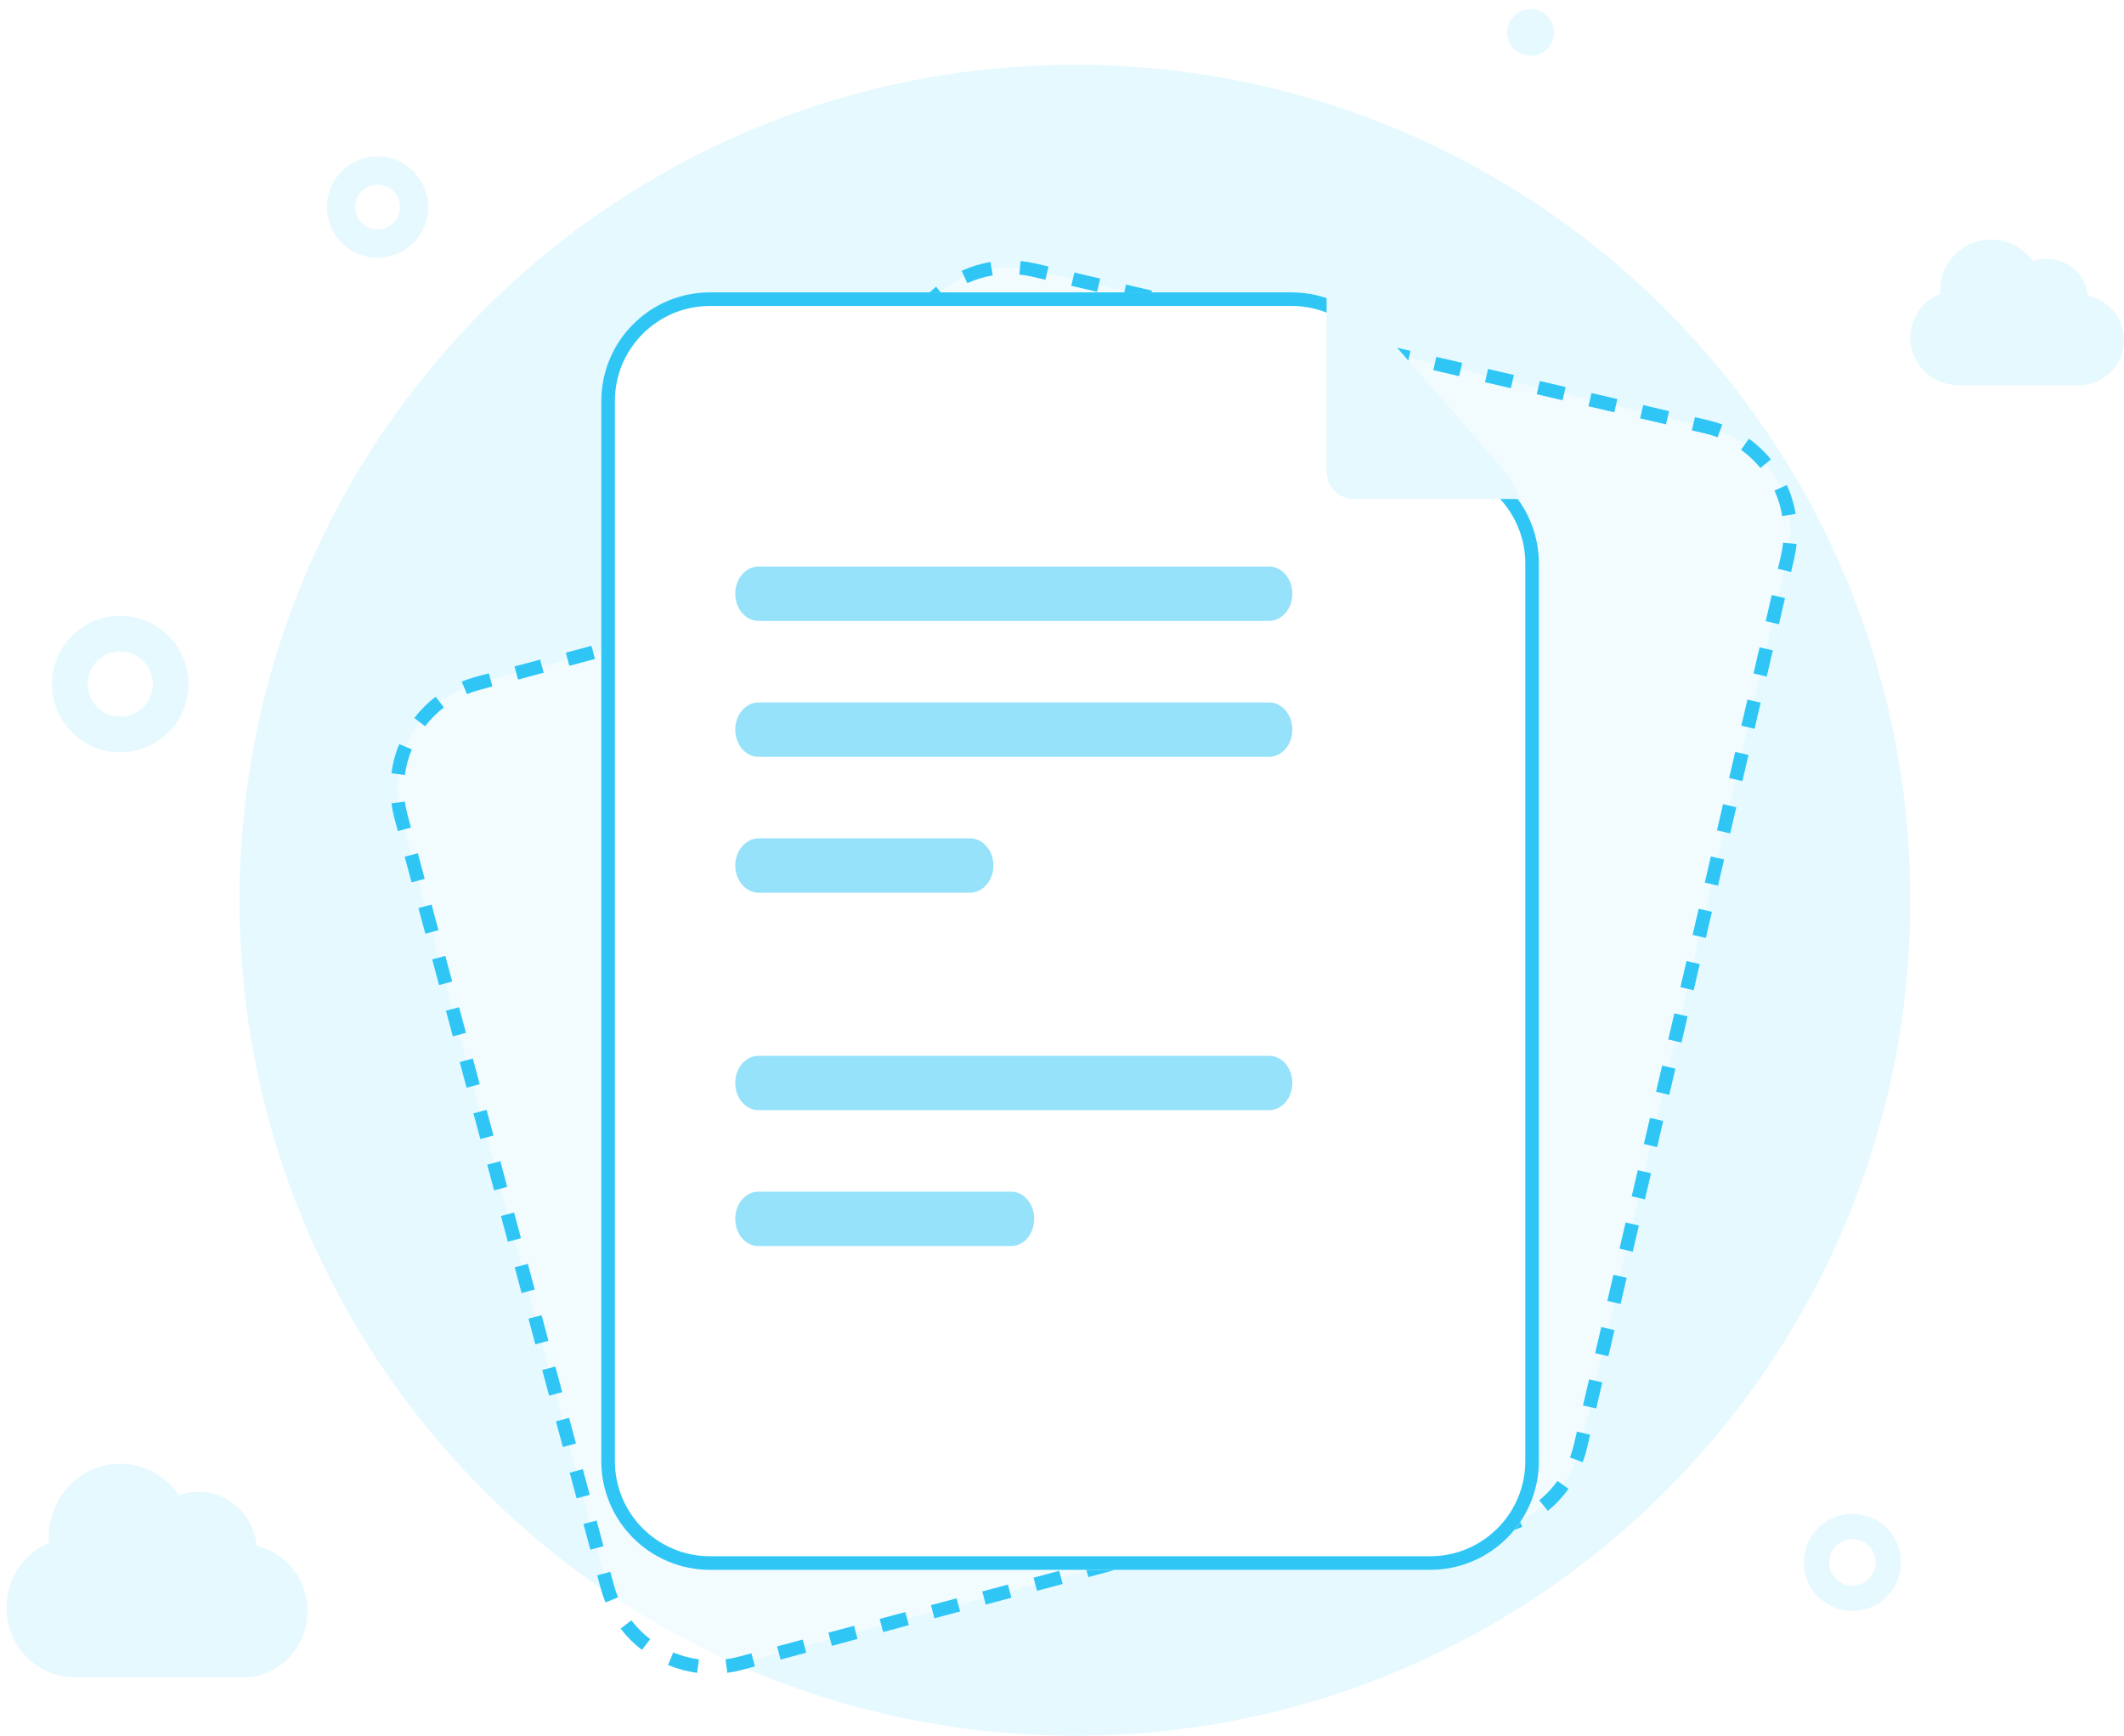 <svg width="164" height="134" viewBox="0 0 164 134" fill="none" xmlns="http://www.w3.org/2000/svg">
	<path fill-rule="evenodd" clip-rule="evenodd" d="M118.182 4.311C119.179 4.311 119.986 3.503 119.986 2.507C119.986 1.51 119.179 0.702 118.182 0.702C117.186 0.702 116.378 1.51 116.378 2.507C116.378 3.503 117.186 4.311 118.182 4.311ZM29.153 19.897C31.313 19.897 33.064 18.146 33.064 15.986C33.064 13.826 31.313 12.075 29.153 12.075C26.993 12.075 25.242 13.826 25.242 15.986C25.242 18.146 26.993 19.897 29.153 19.897ZM29.153 17.716C30.108 17.716 30.883 16.942 30.883 15.986C30.883 15.03 30.108 14.255 29.153 14.255C28.197 14.255 27.422 15.03 27.422 15.986C27.422 16.942 28.197 17.716 29.153 17.716ZM9.283 58.08C12.193 58.08 14.551 55.721 14.551 52.812C14.551 49.903 12.193 47.544 9.283 47.544C6.374 47.544 4.015 49.903 4.015 52.812C4.015 55.721 6.374 58.08 9.283 58.08ZM9.283 55.331C10.674 55.331 11.802 54.203 11.802 52.812C11.802 51.421 10.674 50.293 9.283 50.293C7.892 50.293 6.765 51.421 6.765 52.812C6.765 54.203 7.892 55.331 9.283 55.331ZM143.03 124.366C145.101 124.366 146.78 122.687 146.78 120.616C146.78 118.544 145.101 116.865 143.03 116.865C140.958 116.865 139.279 118.544 139.279 120.616C139.279 122.687 140.958 124.366 143.03 124.366ZM143.03 122.415C144.023 122.415 144.829 121.609 144.829 120.616C144.829 119.622 144.023 118.817 143.03 118.817C142.037 118.817 141.231 119.622 141.231 120.616C141.231 121.609 142.037 122.415 143.03 122.415ZM83 134C118.622 134 147.5 105.122 147.5 69.5C147.5 33.877 118.622 5 83 5C47.378 5 18.5 33.877 18.5 69.5C18.5 105.122 47.378 134 83 134ZM18.469 129.491H5.93C5.823 129.491 5.716 129.487 5.611 129.479C2.777 129.413 0.5 127.031 0.5 124.103C0.501 122.676 1.053 121.308 2.036 120.299C2.539 119.782 3.135 119.382 3.783 119.114C3.772 118.969 3.766 118.822 3.766 118.674C3.767 117.168 4.35 115.724 5.387 114.66C6.424 113.596 7.829 112.999 9.294 113C11.171 113.002 12.829 113.967 13.824 115.439C14.297 115.267 14.806 115.173 15.337 115.173C17.68 115.176 19.604 117.012 19.827 119.359C22.072 119.862 23.752 121.917 23.75 124.375C23.748 127.207 21.513 129.501 18.757 129.5C18.66 129.5 18.564 129.497 18.469 129.491ZM151.354 29.744H160.252C160.32 29.748 160.388 29.75 160.457 29.75C162.412 29.751 163.998 28.186 164 26.256C164.001 24.58 162.809 23.179 161.216 22.836C161.058 21.235 159.692 19.984 158.029 19.982C157.653 19.982 157.292 20.045 156.956 20.163C156.249 19.159 155.073 18.501 153.741 18.5C152.701 18.499 151.704 18.906 150.968 19.632C150.232 20.358 149.819 21.342 149.818 22.369C149.818 22.47 149.822 22.57 149.83 22.669C149.37 22.851 148.947 23.124 148.59 23.477C147.893 24.164 147.501 25.097 147.5 26.07C147.5 28.067 149.116 29.691 151.127 29.736C151.202 29.741 151.278 29.744 151.354 29.744Z" fill="#E5F9FF"/>
	<path d="M30.959 63.033C29.759 58.555 32.416 53.953 36.894 52.753L88.379 38.958C92.856 37.758 97.459 40.415 98.658 44.893L114.585 104.333C115.785 108.811 113.128 113.413 108.65 114.613L57.166 128.408C52.688 129.608 48.086 126.951 46.886 122.473L30.959 63.033Z" fill="white" fill-opacity="0.5"/>
	<path d="M69.761 27.124C70.813 22.609 75.325 19.802 79.84 20.854L131.75 32.948C136.265 34 139.072 38.513 138.02 43.027L122.032 111.65C120.98 116.164 116.468 118.972 111.953 117.92L60.042 105.825C55.528 104.773 52.721 100.261 53.773 95.746L69.761 27.124Z" fill="white" fill-opacity="0.5"/>
	<path fill-rule="evenodd" clip-rule="evenodd" d="M79.721 21.365C79.381 21.286 79.041 21.23 78.704 21.196L78.808 20.152C79.191 20.191 79.575 20.254 79.959 20.343L80.957 20.576L80.719 21.598L79.721 21.365ZM84.712 22.528L82.716 22.063L82.954 21.041L84.95 21.506L84.712 22.528ZM88.705 23.458L86.709 22.993L86.947 21.971L88.943 22.436L88.705 23.458ZM92.698 24.389L90.702 23.923L90.94 22.902L92.936 23.367L92.698 24.389ZM96.691 25.319L94.695 24.854L94.933 23.832L96.93 24.297L96.691 25.319ZM100.685 26.249L98.688 25.784L98.926 24.762L100.923 25.227L100.685 26.249ZM104.678 27.18L102.681 26.714L102.919 25.693L104.916 26.158L104.678 27.18ZM108.671 28.11L106.674 27.645L106.912 26.623L108.909 27.088L108.671 28.11ZM112.664 29.04L110.667 28.575L110.905 27.553L112.902 28.018L112.664 29.04ZM116.657 29.971L114.66 29.505L114.898 28.484L116.895 28.949L116.657 29.971ZM120.65 30.901L118.654 30.436L118.892 29.414L120.888 29.879L120.65 30.901ZM124.643 31.831L122.647 31.366L122.885 30.344L124.881 30.809L124.643 31.831ZM128.636 32.762L126.64 32.296L126.878 31.275L128.874 31.74L128.636 32.762ZM131.631 33.459L130.633 33.227L130.871 32.205L131.869 32.438C132.253 32.527 132.626 32.64 132.986 32.775L132.618 33.758C132.3 33.639 131.971 33.538 131.631 33.459ZM76.652 21.263C75.969 21.376 75.309 21.579 74.687 21.861L74.253 20.906C74.957 20.586 75.706 20.356 76.48 20.228L76.652 21.263ZM135.927 36.129C135.494 35.601 134.992 35.127 134.429 34.724L135.04 33.871C135.679 34.329 136.248 34.866 136.739 35.464L135.927 36.129ZM72.942 22.947C72.413 23.38 71.94 23.882 71.536 24.445L70.684 23.834C71.141 23.196 71.678 22.626 72.276 22.135L72.942 22.947ZM137.611 39.84C137.498 39.157 137.296 38.496 137.013 37.874L137.968 37.441C138.288 38.145 138.518 38.894 138.646 39.668L137.611 39.84ZM70.57 26.256C70.451 26.574 70.351 26.903 70.272 27.243L70.037 28.252L69.015 28.014L69.25 27.005C69.339 26.621 69.453 26.248 69.587 25.888L70.57 26.256ZM137.509 42.908C137.588 42.569 137.644 42.229 137.678 41.892L138.722 41.996C138.684 42.378 138.62 42.762 138.531 43.146L138.296 44.156L137.274 43.917L137.509 42.908ZM69.566 30.27L69.096 32.289L68.074 32.051L68.544 30.032L69.566 30.27ZM136.334 47.954L136.804 45.936L137.826 46.174L137.355 48.192L136.334 47.954ZM68.626 34.307L68.156 36.325L67.134 36.087L67.604 34.069L68.626 34.307ZM135.393 51.991L135.863 49.972L136.885 50.211L136.415 52.229L135.393 51.991ZM67.685 38.344L67.215 40.362L66.193 40.124L66.664 38.106L67.685 38.344ZM134.453 56.027L134.923 54.009L135.945 54.247L135.474 56.265L134.453 56.027ZM66.745 42.38L66.275 44.399L65.253 44.16L65.723 42.142L66.745 42.38ZM133.512 60.064L133.982 58.046L135.004 58.284L134.534 60.302L133.512 60.064ZM65.804 46.417L65.334 48.435L64.312 48.197L64.783 46.179L65.804 46.417ZM132.572 64.101L133.042 62.082L134.064 62.32L133.593 64.339L132.572 64.101ZM64.864 50.453L64.394 52.472L63.372 52.234L63.842 50.215L64.864 50.453ZM131.631 68.137L132.101 66.119L133.123 66.357L132.653 68.375L131.631 68.137ZM63.923 54.49L63.453 56.508L62.431 56.27L62.902 54.252L63.923 54.49ZM130.691 72.174L131.161 70.156L132.183 70.394L131.713 72.412L130.691 72.174ZM62.983 58.527L62.513 60.545L61.491 60.307L61.961 58.289L62.983 58.527ZM129.75 76.21L130.22 74.192L131.242 74.43L130.772 76.448L129.75 76.21ZM62.042 62.563L61.572 64.582L60.55 64.344L61.021 62.325L62.042 62.563ZM128.81 80.247L129.28 78.229L130.302 78.467L129.832 80.485L128.81 80.247ZM61.102 66.6L60.632 68.618L59.61 68.38L60.08 66.362L61.102 66.6ZM127.869 84.284L128.34 82.265L129.361 82.504L128.891 84.522L127.869 84.284ZM60.162 70.637L59.691 72.655L58.669 72.417L59.14 70.398L60.162 70.637ZM126.929 88.32L127.399 86.302L128.421 86.54L127.951 88.558L126.929 88.32ZM59.221 74.673L58.751 76.692L57.729 76.453L58.199 74.435L59.221 74.673ZM125.988 92.357L126.459 90.339L127.48 90.577L127.01 92.595L125.988 92.357ZM58.281 78.71L57.81 80.728L56.789 80.49L57.259 78.472L58.281 78.71ZM125.048 96.394L125.518 94.375L126.54 94.613L126.07 96.632L125.048 96.394ZM57.34 82.746L56.87 84.765L55.848 84.527L56.318 82.508L57.34 82.746ZM124.107 100.43L124.578 98.412L125.599 98.65L125.129 100.668L124.107 100.43ZM56.4 86.783L55.929 88.801L54.908 88.563L55.378 86.545L56.4 86.783ZM123.167 104.467L123.637 102.448L124.659 102.687L124.189 104.705L123.167 104.467ZM55.459 90.82L54.989 92.838L53.967 92.6L54.437 90.582L55.459 90.82ZM122.226 108.503L122.697 106.485L123.718 106.723L123.248 108.741L122.226 108.503ZM54.519 94.856L54.284 95.865C54.204 96.205 54.149 96.545 54.115 96.882L53.071 96.778C53.109 96.396 53.172 96.011 53.262 95.627L53.497 94.618L54.519 94.856ZM121.521 111.531L121.756 110.522L122.778 110.76L122.543 111.769C122.453 112.153 122.34 112.526 122.205 112.886L121.223 112.517C121.342 112.2 121.442 111.871 121.521 111.531ZM54.181 98.934C54.295 99.617 54.497 100.277 54.78 100.899L53.824 101.333C53.505 100.629 53.275 99.88 53.146 99.106L54.181 98.934ZM118.851 115.827C119.379 115.394 119.853 114.891 120.256 114.329L121.109 114.94C120.652 115.578 120.115 116.148 119.516 116.639L118.851 115.827ZM55.865 102.644C56.298 103.173 56.801 103.646 57.364 104.05L56.752 104.902C56.114 104.445 55.544 103.908 55.054 103.31L55.865 102.644ZM115.141 117.511C115.824 117.398 116.484 117.195 117.106 116.913L117.54 117.868C116.835 118.188 116.087 118.418 115.312 118.546L115.141 117.511ZM59.175 105.016C59.493 105.135 59.822 105.235 60.162 105.314L61.16 105.547L60.922 106.569L59.923 106.336C59.539 106.247 59.167 106.134 58.807 105.999L59.175 105.016ZM112.072 117.409C112.412 117.488 112.751 117.544 113.089 117.577L112.985 118.621C112.602 118.583 112.218 118.52 111.834 118.431L110.836 118.198L111.074 117.176L112.072 117.409ZM63.156 106.012L65.153 106.477L64.915 107.499L62.918 107.034L63.156 106.012ZM67.15 106.943L69.146 107.408L68.908 108.43L66.912 107.964L67.15 106.943ZM71.143 107.873L73.139 108.338L72.901 109.36L70.905 108.895L71.143 107.873ZM75.136 108.803L77.132 109.268L76.894 110.29L74.898 109.825L75.136 108.803ZM79.129 109.734L81.125 110.199L80.887 111.221L78.891 110.755L79.129 109.734ZM83.122 110.664L85.119 111.129L84.88 112.151L82.884 111.686L83.122 110.664ZM87.115 111.594L89.112 112.059L88.874 113.081L86.877 112.616L87.115 111.594ZM91.108 112.525L93.105 112.99L92.867 114.012L90.87 113.546L91.108 112.525ZM95.101 113.455L97.098 113.92L96.86 114.942L94.863 114.477L95.101 113.455ZM99.094 114.385L101.091 114.85L100.853 115.872L98.856 115.407L99.094 114.385ZM103.088 115.316L105.084 115.781L104.846 116.803L102.85 116.337L103.088 115.316ZM107.081 116.246L109.077 116.711L108.839 117.733L106.843 117.268L107.081 116.246Z" fill="#2FC6F6"/>
	<path fill-rule="evenodd" clip-rule="evenodd" d="M37.03 53.26C36.693 53.35 36.367 53.461 36.053 53.59L35.653 52.62C36.008 52.474 36.377 52.348 36.758 52.246L37.748 51.981L38.02 52.994L37.03 53.26ZM41.98 51.933L40 52.464L39.728 51.45L41.709 50.92L41.98 51.933ZM45.94 50.872L43.96 51.403L43.689 50.389L45.669 49.859L45.94 50.872ZM49.901 49.811L47.921 50.341L47.649 49.328L49.629 48.797L49.901 49.811ZM53.861 48.75L51.881 49.28L51.609 48.267L53.59 47.736L53.861 48.75ZM57.822 47.688L55.841 48.219L55.57 47.206L57.55 46.675L57.822 47.688ZM61.782 46.627L59.802 47.158L59.53 46.144L61.51 45.614L61.782 46.627ZM65.742 45.566L63.762 46.097L63.49 45.083L65.471 44.553L65.742 45.566ZM69.703 44.505L67.722 45.035L67.451 44.022L69.431 43.492L69.703 44.505ZM73.663 43.444L71.683 43.974L71.411 42.961L73.391 42.43L73.663 43.444ZM77.623 42.383L75.643 42.913L75.371 41.9L77.352 41.369L77.623 42.383ZM81.584 41.321L79.603 41.852L79.332 40.839L81.312 40.308L81.584 41.321ZM85.544 40.26L83.564 40.791L83.292 39.777L85.272 39.247L85.544 40.26ZM88.514 39.464L87.524 39.73L87.253 38.716L88.243 38.451C88.624 38.349 89.005 38.273 89.387 38.222L89.525 39.263C89.189 39.307 88.851 39.374 88.514 39.464ZM34.275 54.616C33.726 55.037 33.239 55.527 32.824 56.069L31.991 55.431C32.461 54.817 33.013 54.262 33.636 53.784L34.275 54.616ZM93.562 39.795C92.931 39.533 92.264 39.352 91.578 39.261L91.715 38.221C92.494 38.324 93.249 38.529 93.964 38.826L93.562 39.795ZM31.796 57.849C31.534 58.48 31.353 59.147 31.263 59.833L30.222 59.696C30.325 58.917 30.53 58.162 30.827 57.447L31.796 57.849ZM96.795 42.274C96.374 41.725 95.884 41.238 95.342 40.822L95.98 39.989C96.594 40.46 97.149 41.012 97.627 41.635L96.795 42.274ZM31.264 61.886C31.308 62.222 31.375 62.56 31.466 62.897L31.731 63.888L30.718 64.159L30.452 63.168C30.35 62.788 30.274 62.406 30.224 62.024L31.264 61.886ZM98.151 45.028C98.061 44.691 97.95 44.366 97.821 44.052L98.791 43.652C98.938 44.007 99.063 44.376 99.165 44.757L99.43 45.748L98.417 46.019L98.151 45.028ZM32.262 65.869L32.793 67.85L31.779 68.122L31.248 66.14L32.262 65.869ZM99.479 49.982L98.948 48L99.961 47.729L100.492 49.71L99.479 49.982ZM33.324 69.832L33.855 71.813L32.841 72.084L32.31 70.103L33.324 69.832ZM100.541 53.944L100.01 51.963L101.023 51.692L101.554 53.673L100.541 53.944ZM34.386 73.794L34.916 75.776L33.903 76.047L33.372 74.066L34.386 73.794ZM101.602 57.907L101.071 55.926L102.085 55.654L102.616 57.636L101.602 57.907ZM35.447 77.757L35.978 79.738L34.965 80.01L34.434 78.028L35.447 77.757ZM102.664 61.87L102.133 59.889L103.147 59.617L103.678 61.598L102.664 61.87ZM36.509 81.72L37.04 83.701L36.027 83.973L35.496 81.991L36.509 81.72ZM103.726 65.833L103.195 63.851L104.208 63.58L104.739 65.561L103.726 65.833ZM37.571 85.682L38.102 87.664L37.088 87.935L36.557 85.954L37.571 85.682ZM104.788 69.795L104.257 67.814L105.27 67.542L105.801 69.524L104.788 69.795ZM38.633 89.645L39.164 91.626L38.15 91.898L37.619 89.917L38.633 89.645ZM105.85 73.758L105.319 71.777L106.332 71.505L106.863 73.487L105.85 73.758ZM106.911 77.721L106.38 75.739L107.394 75.468L107.925 77.449L106.911 77.721ZM39.695 93.608L40.225 95.589L39.212 95.861L38.681 93.879L39.695 93.608ZM40.756 97.57L41.287 99.552L40.274 99.823L39.743 97.842L40.756 97.57ZM107.973 81.683L107.442 79.702L108.456 79.43L108.987 81.412L107.973 81.683ZM41.818 101.533L42.349 103.515L41.336 103.786L40.805 101.805L41.818 101.533ZM109.035 85.646L108.504 83.665L109.517 83.393L110.048 85.375L109.035 85.646ZM42.88 105.496L43.411 107.477L42.398 107.749L41.867 105.767L42.88 105.496ZM110.097 89.609L109.566 87.627L110.579 87.356L111.11 89.337L110.097 89.609ZM43.942 109.459L44.473 111.44L43.459 111.712L42.928 109.73L43.942 109.459ZM111.159 93.572L110.628 91.59L111.641 91.319L112.172 93.3L111.159 93.572ZM45.004 113.421L45.535 115.403L44.521 115.674L43.99 113.693L45.004 113.421ZM112.22 97.534L111.689 95.553L112.703 95.281L113.234 97.263L112.22 97.534ZM46.065 117.384L46.596 119.365L45.583 119.637L45.052 117.656L46.065 117.384ZM113.282 101.497L112.751 99.516L113.765 99.244L114.296 101.225L113.282 101.497ZM47.127 121.347L47.393 122.337C47.483 122.674 47.594 123 47.723 123.314L46.753 123.714C46.607 123.359 46.481 122.99 46.379 122.609L46.114 121.618L47.127 121.347ZM114.079 104.469L113.813 103.478L114.826 103.207L115.092 104.197C115.194 104.578 115.27 104.96 115.32 105.341L114.28 105.48C114.236 105.143 114.169 104.806 114.079 104.469ZM48.749 125.092C49.17 125.641 49.66 126.128 50.203 126.544L49.564 127.376C48.95 126.906 48.395 126.354 47.917 125.731L48.749 125.092ZM113.748 109.517C114.01 108.886 114.191 108.219 114.282 107.533L115.322 107.67C115.219 108.449 115.014 109.204 114.717 109.919L113.748 109.517ZM51.982 127.571C52.613 127.833 53.28 128.014 53.966 128.104L53.829 129.145C53.05 129.042 52.295 128.837 51.58 128.54L51.982 127.571ZM111.269 112.75C111.818 112.329 112.305 111.839 112.721 111.296L113.553 111.934C113.083 112.549 112.531 113.104 111.908 113.582L111.269 112.75ZM56.019 128.103C56.355 128.059 56.693 127.992 57.03 127.901L58.02 127.636L58.291 128.65L57.301 128.915C56.921 129.017 56.539 129.093 56.157 129.143L56.019 128.103ZM108.514 114.106C108.851 114.016 109.177 113.905 109.491 113.776L109.891 114.746C109.536 114.892 109.167 115.018 108.786 115.12L107.796 115.385L107.524 114.371L108.514 114.106ZM60 127.106L61.98 126.575L62.252 127.588L60.272 128.119L60 127.106ZM63.961 126.044L65.941 125.514L66.212 126.527L64.232 127.058L63.961 126.044ZM67.921 124.983L69.901 124.453L70.173 125.466L68.192 125.997L67.921 124.983ZM71.881 123.922L73.861 123.391L74.133 124.405L72.153 124.935L71.881 123.922ZM75.841 122.861L77.822 122.33L78.093 123.344L76.113 123.874L75.841 122.861ZM79.802 121.8L81.782 121.269L82.054 122.283L80.073 122.813L79.802 121.8ZM83.762 120.739L85.742 120.208L86.014 121.221L84.034 121.752L83.762 120.739ZM87.723 119.677L89.703 119.147L89.974 120.16L87.994 120.691L87.723 119.677ZM91.683 118.616L93.663 118.086L93.935 119.099L91.954 119.63L91.683 118.616ZM95.643 117.555L97.624 117.024L97.895 118.038L95.915 118.568L95.643 117.555ZM99.604 116.494L101.584 115.963L101.855 116.977L99.875 117.507L99.604 116.494ZM103.564 115.433L105.544 114.902L105.816 115.915L103.836 116.446L103.564 115.433Z" fill="#2FC6F6"/>
	<g filter="url(#filter0_d_1040_64106)">
		<path d="M46.429 28.582C46.429 23.947 50.187 20.189 54.822 20.189H99.736C102.193 20.189 104.527 21.266 106.122 23.136L116.814 35.671C118.11 37.191 118.822 39.122 118.822 41.118V110.418C118.822 115.053 115.064 118.811 110.428 118.811H54.822C50.187 118.811 46.429 115.053 46.429 110.418V28.582Z" fill="white"/>
		<path d="M46.953 28.582C46.953 24.237 50.477 20.714 54.822 20.714H99.736C102.04 20.714 104.228 21.723 105.723 23.476L116.415 36.012C117.63 37.436 118.297 39.246 118.297 41.118V110.418C118.297 114.763 114.774 118.286 110.428 118.286H54.822C50.477 118.286 46.953 114.763 46.953 110.418V28.582Z" stroke="#2FC6F6" stroke-width="1.049"/>
	</g>
	<path opacity="0.5" d="M56.771 45.836C56.771 44.677 57.573 43.737 58.563 43.737H97.994C98.984 43.737 99.787 44.677 99.787 45.836C99.787 46.995 98.984 47.934 97.994 47.934H58.563C57.573 47.934 56.771 46.995 56.771 45.836Z" fill="#2FC6F6"/>
	<path opacity="0.5" d="M56.771 56.328C56.771 55.169 57.573 54.229 58.563 54.229H97.994C98.984 54.229 99.787 55.169 99.787 56.328C99.787 57.486 98.984 58.426 97.994 58.426H58.563C57.573 58.426 56.771 57.486 56.771 56.328Z" fill="#2FC6F6"/>
	<path opacity="0.5" d="M56.771 66.82C56.771 65.661 57.582 64.721 58.583 64.721H74.893C75.894 64.721 76.705 65.661 76.705 66.82C76.705 67.978 75.894 68.918 74.893 68.918H58.583C57.582 68.918 56.771 67.978 56.771 66.82Z" fill="#2FC6F6"/>
	<path opacity="0.5" d="M56.771 83.606C56.771 82.447 57.573 81.508 58.563 81.508H97.994C98.984 81.508 99.787 82.447 99.787 83.606C99.787 84.765 98.984 85.704 97.994 85.704H58.563C57.573 85.704 56.771 84.765 56.771 83.606Z" fill="#2FC6F6"/>
	<path opacity="0.5" d="M56.771 94.098C56.771 92.939 57.566 91.999 58.546 91.999H78.077C79.058 91.999 79.852 92.939 79.852 94.098C79.852 95.257 79.058 96.196 78.077 96.196H58.546C57.566 96.196 56.771 95.257 56.771 94.098Z" fill="#2FC6F6"/>
	<path d="M102.431 36.426V21.737C102.431 21.737 103.672 22.163 104.606 23.156C105.539 24.148 116.094 36.178 116.594 36.95C117.095 37.722 117.36 38.524 117.36 38.524H104.529C103.37 38.524 102.431 37.585 102.431 36.426Z" fill="#E5F9FF"/>
	<defs>
		<filter id="filter0_d_1040_64106" x="34.322" y="10.463" width="96.607" height="122.837" filterUnits="userSpaceOnUse" color-interpolation-filters="sRGB">
			<feFlood flood-opacity="0" result="BackgroundImageFix"/>
			<feColorMatrix in="SourceAlpha" type="matrix" values="0 0 0 0 0 0 0 0 0 0 0 0 0 0 0 0 0 0 127 0" result="hardAlpha"/>
			<feOffset dy="2.382"/>
			<feGaussianBlur stdDeviation="6.054"/>
			<feComposite in2="hardAlpha" operator="out"/>
			<feColorMatrix type="matrix" values="0 0 0 0 0.392 0 0 0 0 0.427 0 0 0 0 0.482 0 0 0 0.16 0"/>
			<feBlend mode="normal" in2="BackgroundImageFix" result="effect1_dropShadow_1040_64106"/>
			<feBlend mode="normal" in="SourceGraphic" in2="effect1_dropShadow_1040_64106" result="shape"/>
		</filter>
	</defs>
</svg>
